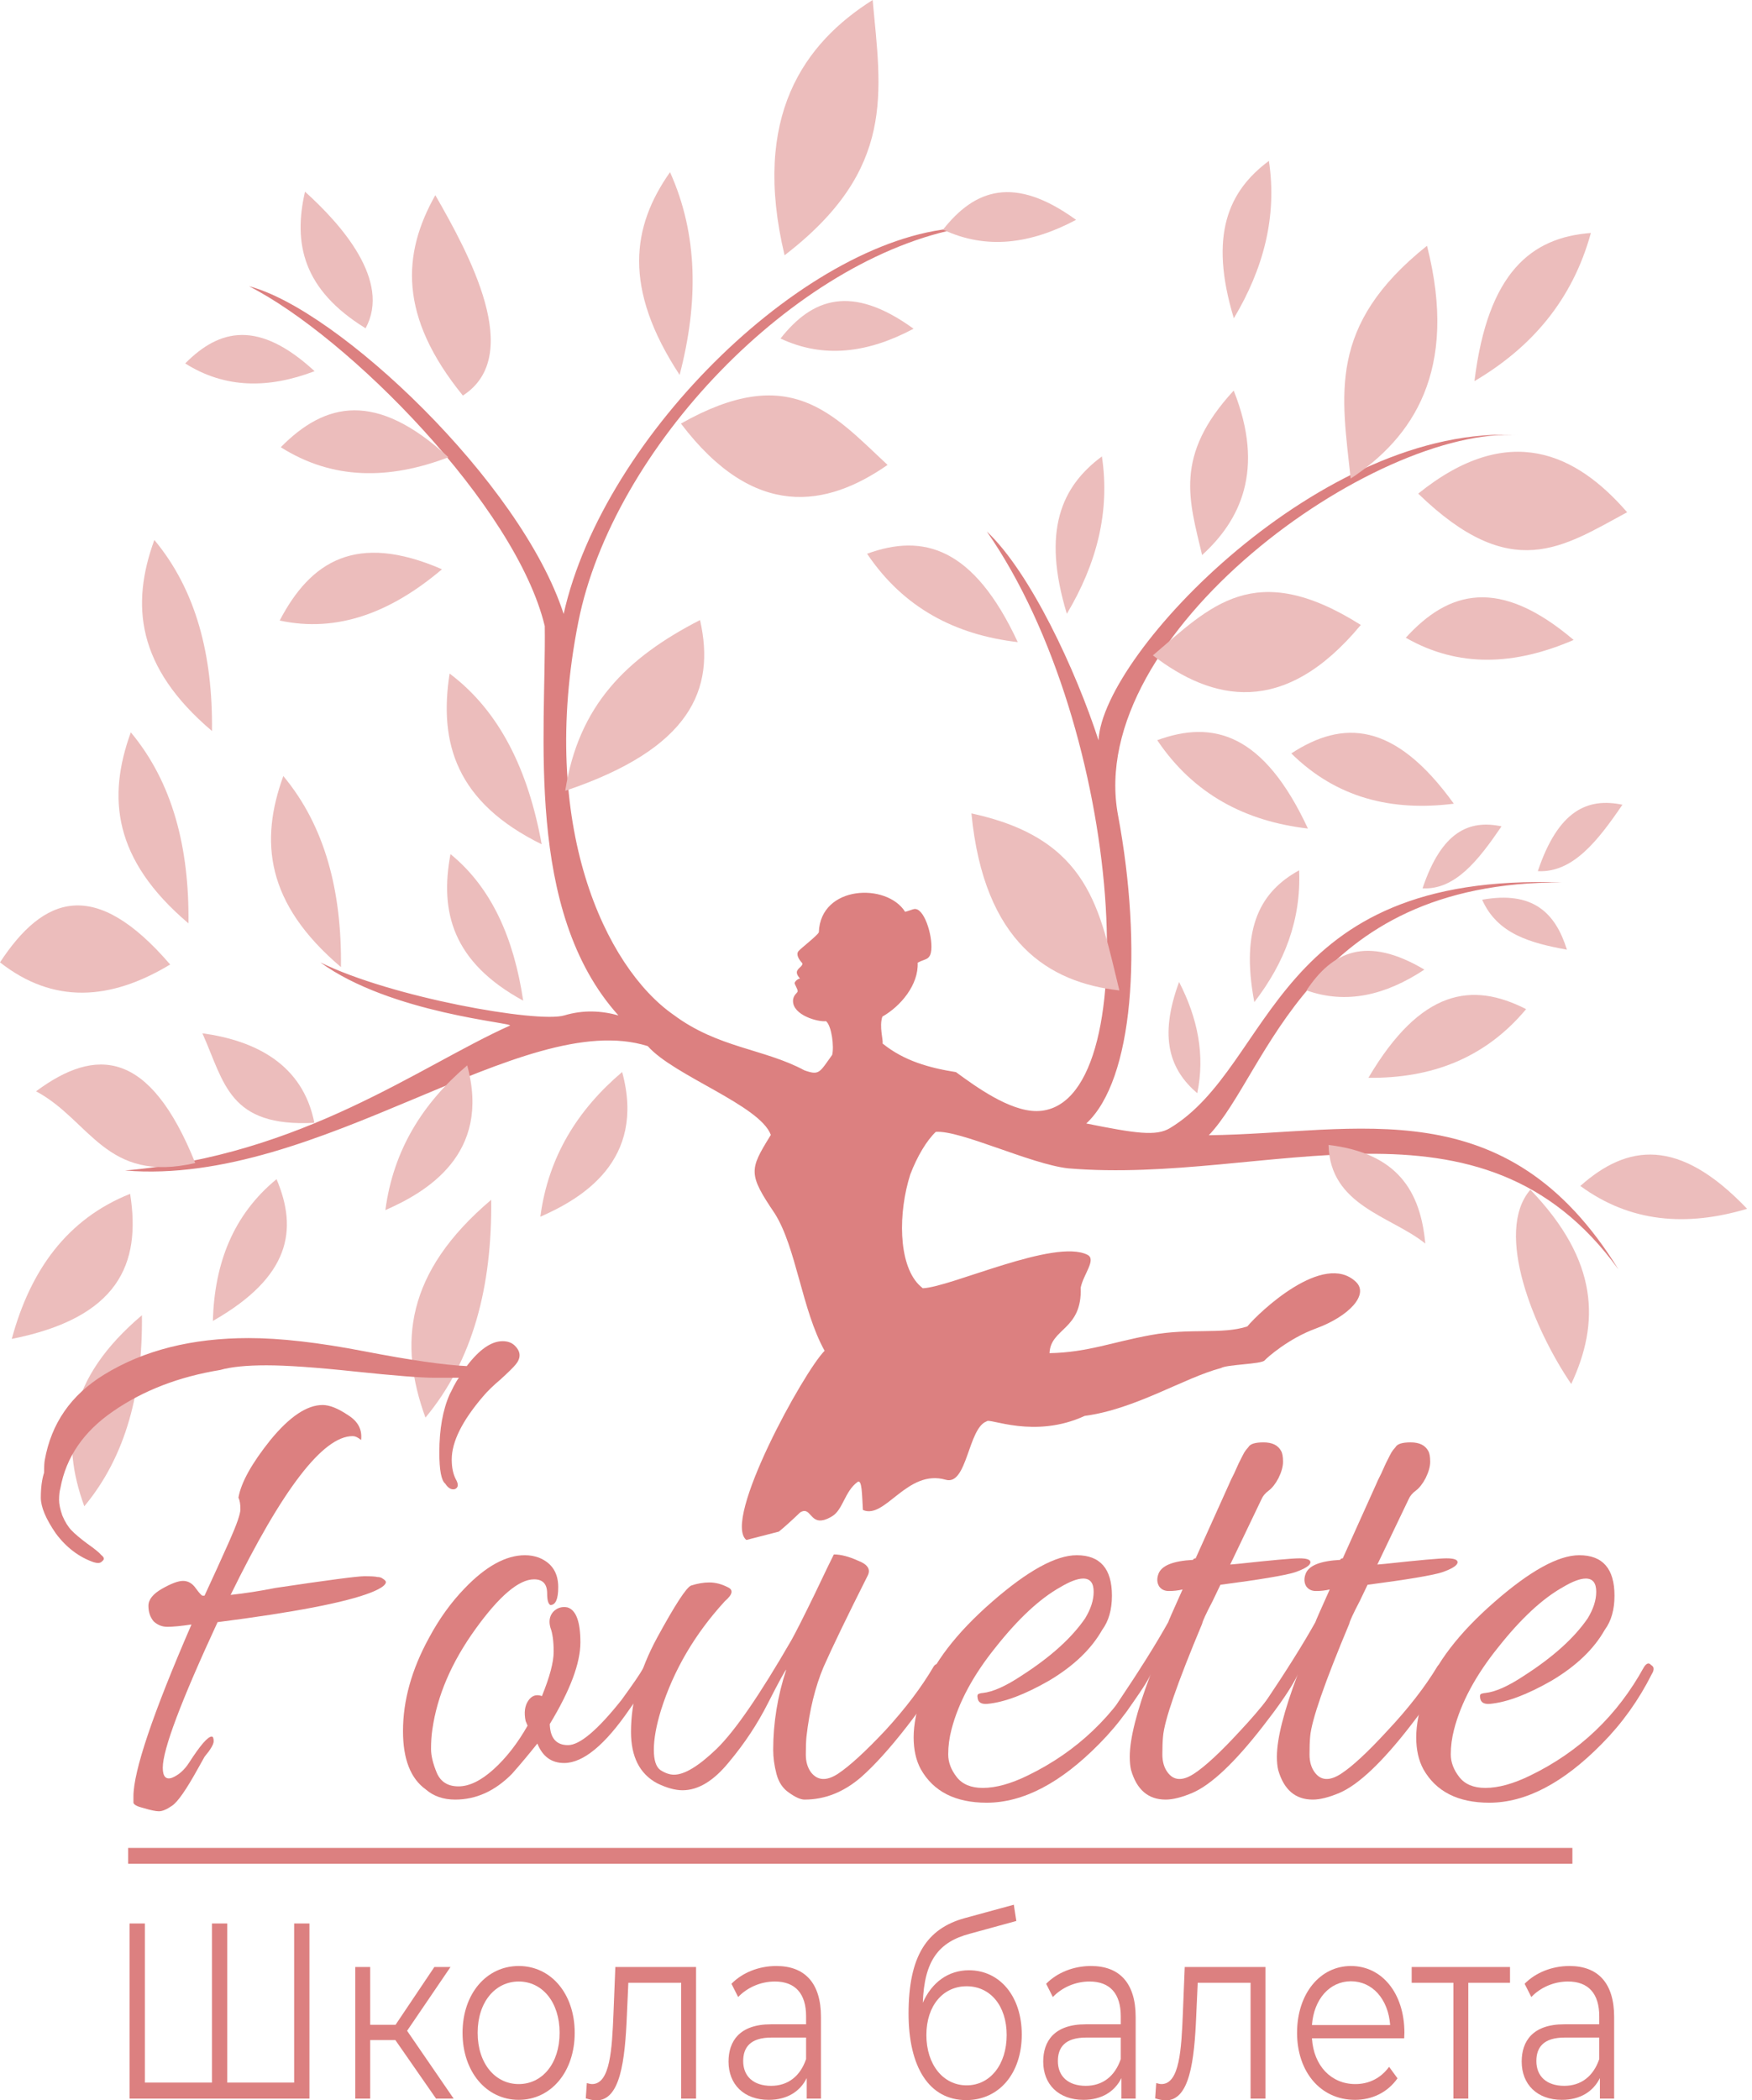 <svg width="111" height="133" viewBox="0 0 111 133" fill="none" xmlns="http://www.w3.org/2000/svg">
<g clip-path="url(#clip0)">
<path fill-rule="evenodd" clip-rule="evenodd" d="M76.587 71.886C80.371 67.903 82.764 55.793 98.982 55.882C80.528 55.196 80.75 67.437 74.12 71.438C73.255 71.96 71.961 71.774 68.823 71.142C71.807 68.389 72.411 60.046 70.834 51.623C68.685 40.148 87.131 26.894 96.259 27.558C83.866 26.747 69.857 41.333 69.599 46.879C68.167 42.46 65.278 36.246 62.519 33.653C71.229 46.155 72.72 70.309 65.672 70.356C63.96 70.363 61.813 68.804 60.565 67.889C58.893 67.624 57.283 67.186 55.914 66.076C55.975 65.879 55.689 65.019 55.903 64.375C57.055 63.724 58.204 62.365 58.139 60.963C58.553 60.735 58.787 60.789 58.936 60.465C59.204 59.794 58.736 57.888 58.13 57.598C57.916 57.496 57.811 57.616 57.345 57.739C56.186 55.89 51.983 56.048 51.878 59.035C51.788 59.245 50.736 60.049 50.589 60.229C50.423 60.43 50.595 60.742 50.832 60.994C50.879 61.195 50.508 61.302 50.485 61.557C50.473 61.7 50.587 61.857 50.684 61.96C50.487 62.013 50.36 62.165 50.347 62.244C50.334 62.334 50.531 62.601 50.538 62.763C50.542 62.877 50.247 62.988 50.242 63.378C50.231 64.285 51.822 64.728 52.333 64.663C52.697 64.963 52.853 66.299 52.723 66.799C51.916 67.923 51.913 68.111 50.969 67.779C48.42 66.406 45.5 66.369 42.672 64.26C38.37 61.266 34.083 52.29 36.639 39.391C38.818 28.398 50.319 16.345 61.042 14.416C51.348 14.782 38.254 27.485 35.71 38.877C33.009 30.513 21.365 19.559 15.777 18.127C22.071 21.322 32.693 32.057 34.514 39.646C34.61 46.358 33.214 57.68 39.181 64.299C38.085 63.994 36.936 63.943 35.752 64.299C34.07 64.8 24.778 63.157 20.297 60.942C24.763 64.192 32.677 64.776 32.302 64.945C26.577 67.512 19.196 73.154 7.92 74.119C20.243 75.147 33.101 63.751 41.038 66.242C42.7 68.127 48.14 69.981 48.837 71.865L48.801 71.925L48.775 71.967C47.48 74.067 47.4 74.351 49.087 76.843C50.449 78.997 50.809 82.969 52.245 85.535C50.93 86.84 45.739 96.266 47.287 97.516L49.346 96.986C49.724 96.679 50.167 96.276 50.701 95.766C51.359 95.372 51.309 96.469 52.18 96.255L52.216 96.246C52.394 96.192 52.566 96.113 52.728 96.009C53.408 95.596 53.516 94.445 54.322 93.849C54.622 93.628 54.609 94.655 54.67 95.615C56.077 96.245 57.467 92.996 59.918 93.702C61.284 94.093 61.329 90.422 62.513 90.004C62.657 89.762 65.534 91.133 68.723 89.658C71.932 89.237 75.028 87.241 77.355 86.63C77.738 86.397 79.924 86.388 80.124 86.143C80.255 85.983 81.65 84.751 83.357 84.129C85.486 83.35 86.743 81.972 85.909 81.175C83.856 79.209 79.768 83.097 79.024 83.995C77.429 84.515 75.421 84.081 72.922 84.538C70.439 84.99 68.916 85.636 66.494 85.687C66.555 84.095 68.57 84.224 68.469 81.535C68.645 80.683 69.482 79.754 68.895 79.457C66.821 78.409 60.259 81.503 58.466 81.576C58.37 81.5 58.278 81.418 58.19 81.329C56.908 79.979 56.9 76.797 57.671 74.372C58.114 73.211 58.71 72.224 59.287 71.674C60.835 71.551 65.272 73.711 67.669 73.983C80.352 75.051 93.816 68.322 102.54 80.386C95.412 68.821 86.014 71.774 76.587 71.886Z" fill="#DC8080"/>
<path fill-rule="evenodd" clip-rule="evenodd" d="M28.541 54.085C27.853 57.75 28.676 60.927 33.147 63.365C32.558 59.407 31.143 56.205 28.541 54.085Z" fill="#ECBDBC"/>
<path fill-rule="evenodd" clip-rule="evenodd" d="M0 60.94C3.392 63.601 7.009 63.352 10.781 61.075C5.994 55.51 2.755 56.742 0 60.94Z" fill="#ECBDBC"/>
<path fill-rule="evenodd" clip-rule="evenodd" d="M35.811 50.077C43.743 47.409 45.352 43.667 44.351 39.264C39.695 41.652 36.648 44.667 35.811 50.077Z" fill="#ECBDBC"/>
<path fill-rule="evenodd" clip-rule="evenodd" d="M43.058 23.741C44.255 19.166 44.23 14.85 42.45 10.903C40.035 14.333 39.445 18.234 43.058 23.741Z" fill="#ECBDBC"/>
<path fill-rule="evenodd" clip-rule="evenodd" d="M49.451 21.436C52.189 22.724 55.006 22.348 57.879 20.816C53.955 17.974 51.465 18.88 49.451 21.436Z" fill="#ECBDBC"/>
<path fill-rule="evenodd" clip-rule="evenodd" d="M11.735 23.014C14.263 24.612 17.017 24.613 19.931 23.505C16.4 20.251 13.913 20.806 11.735 23.014Z" fill="#ECBDBC"/>
<path fill-rule="evenodd" clip-rule="evenodd" d="M17.789 28.32C21.065 30.39 24.636 30.393 28.412 28.955C23.832 24.74 20.608 25.458 17.789 28.32Z" fill="#ECBDBC"/>
<path fill-rule="evenodd" clip-rule="evenodd" d="M100.123 75.098C103.281 77.414 106.844 77.691 110.69 76.545C106.349 71.988 103.094 72.458 100.123 75.098Z" fill="#ECBDBC"/>
<path fill-rule="evenodd" clip-rule="evenodd" d="M67.591 38.867C69.46 35.737 70.344 32.44 69.813 28.902C67.255 30.797 65.99 33.596 67.591 38.867Z" fill="#ECBDBC"/>
<path fill-rule="evenodd" clip-rule="evenodd" d="M78.171 20.154C80.042 17.024 80.926 13.727 80.393 10.189C77.837 12.084 76.57 14.883 78.171 20.154Z" fill="#ECBDBC"/>
<path fill-rule="evenodd" clip-rule="evenodd" d="M81.812 47.709C84.669 50.529 88.166 51.389 92.108 50.893C88.34 45.66 85.061 45.586 81.812 47.709Z" fill="#ECBDBC"/>
<path fill-rule="evenodd" clip-rule="evenodd" d="M13.486 83.646C18.388 80.855 18.882 77.881 17.521 74.668C14.773 76.925 13.586 80 13.486 83.646Z" fill="#ECBDBC"/>
<path fill-rule="evenodd" clip-rule="evenodd" d="M0.746 84.784C7.49 83.441 8.953 80.048 8.244 75.597C4.261 77.188 1.929 80.415 0.746 84.784Z" fill="#ECBDBC"/>
<path fill-rule="evenodd" clip-rule="evenodd" d="M59.747 14.54C62.484 15.828 65.302 15.453 68.175 13.921C64.251 11.078 61.761 11.985 59.747 14.54Z" fill="#ECBDBC"/>
<path fill-rule="evenodd" clip-rule="evenodd" d="M97.431 55.163C99.648 55.279 101.227 53.248 102.791 50.958C100.59 50.499 98.728 51.302 97.431 55.163Z" fill="#ECBDBC"/>
<path fill-rule="evenodd" clip-rule="evenodd" d="M82.776 62.714C85.298 63.612 87.782 63.023 90.244 61.398C86.569 59.221 84.408 60.254 82.776 62.714Z" fill="#ECBDBC"/>
<path fill-rule="evenodd" clip-rule="evenodd" d="M13.43 46.289C13.486 41.497 12.428 37.369 9.778 34.192C8.284 38.3 8.651 42.241 13.43 46.289Z" fill="#ECBDBC"/>
<path fill-rule="evenodd" clip-rule="evenodd" d="M11.94 58.47C11.996 53.679 10.938 49.551 8.288 46.374C6.794 50.482 7.161 54.423 11.94 58.47Z" fill="#ECBDBC"/>
<path fill-rule="evenodd" clip-rule="evenodd" d="M29.325 25.048C33.255 22.527 29.703 16.06 27.58 12.359C25.485 16.076 25.245 20.03 29.325 25.048Z" fill="#ECBDBC"/>
<path fill-rule="evenodd" clip-rule="evenodd" d="M49.708 16.164C56.801 10.717 55.816 5.831 55.288 0C50.946 2.74 47.604 7.366 49.708 16.164Z" fill="#ECBDBC"/>
<path fill-rule="evenodd" clip-rule="evenodd" d="M75.853 69.226C76.359 66.8 75.876 64.46 74.702 62.184C73.383 65.754 74.151 67.767 75.853 69.226Z" fill="#ECBDBC"/>
<path fill-rule="evenodd" clip-rule="evenodd" d="M86.697 68.25C90.661 68.293 94.072 67.032 96.689 63.901C93.284 62.161 90.025 62.61 86.697 68.25Z" fill="#ECBDBC"/>
<path fill-rule="evenodd" clip-rule="evenodd" d="M96.958 75.335C94.635 78.036 97.207 84.209 99.547 87.639C101.352 83.781 101.315 79.87 96.958 75.335Z" fill="#ECBDBC"/>
<path fill-rule="evenodd" clip-rule="evenodd" d="M61.545 51.506C62.346 59.736 66.488 62.222 70.919 62.718C69.663 57.618 69.065 53.124 61.545 51.506Z" fill="#ECBDBC"/>
<path fill-rule="evenodd" clip-rule="evenodd" d="M73.043 41.5C76.786 44.372 81.332 45.462 86.216 39.573C79.461 35.314 76.667 38.413 73.043 41.5Z" fill="#ECBDBC"/>
<path fill-rule="evenodd" clip-rule="evenodd" d="M93.416 24.134C97.019 22.012 99.621 19.012 100.791 14.753C97.041 15.035 94.265 17.216 93.416 24.134Z" fill="#ECBDBC"/>
<path fill-rule="evenodd" clip-rule="evenodd" d="M12.823 65.431C14.23 68.577 14.491 71.38 19.916 71.101C19.182 67.363 16.137 65.886 12.823 65.431Z" fill="#ECBDBC"/>
<path fill-rule="evenodd" clip-rule="evenodd" d="M24.416 76.628C26.974 75.504 31.141 73.111 29.6 67.465C26.785 69.853 24.919 72.822 24.416 76.628Z" fill="#ECBDBC"/>
<path fill-rule="evenodd" clip-rule="evenodd" d="M90.127 56.252C92.197 56.361 93.674 54.465 95.131 52.326C93.076 51.897 91.339 52.647 90.127 56.252Z" fill="#ECBDBC"/>
<path fill-rule="evenodd" clip-rule="evenodd" d="M17.72 39.294C21.368 40.081 24.77 38.787 28.002 36.048C22.568 33.691 19.679 35.544 17.72 39.294Z" fill="#ECBDBC"/>
<path fill-rule="evenodd" clip-rule="evenodd" d="M34.234 77.047C36.791 75.924 40.959 73.529 39.417 67.883C36.603 70.271 34.737 73.24 34.234 77.047Z" fill="#ECBDBC"/>
<path fill-rule="evenodd" clip-rule="evenodd" d="M21.602 61.24C21.658 56.449 20.6 52.32 17.95 49.142C16.456 53.251 16.823 57.191 21.602 61.24Z" fill="#ECBDBC"/>
<path fill-rule="evenodd" clip-rule="evenodd" d="M28.485 42.651C27.801 47.055 28.9 50.797 34.319 53.464C33.471 48.781 31.666 45.039 28.485 42.651Z" fill="#ECBDBC"/>
<path fill-rule="evenodd" clip-rule="evenodd" d="M43.141 26.822C47.805 32.963 52.386 32.113 56.232 29.44C52.725 26.166 50.046 22.923 43.141 26.822Z" fill="#ECBDBC"/>
<path fill-rule="evenodd" clip-rule="evenodd" d="M19.324 12.138C18.567 15.428 19.198 18.347 23.162 20.788C24.802 17.775 21.606 14.194 19.324 12.138Z" fill="#ECBDBC"/>
<path fill-rule="evenodd" clip-rule="evenodd" d="M54.935 35.065C57.258 38.512 60.536 40.199 64.481 40.661C61.676 34.629 58.476 33.77 54.935 35.065Z" fill="#ECBDBC"/>
<path fill-rule="evenodd" clip-rule="evenodd" d="M85.573 30.305C89.471 27.742 92.433 23.489 90.409 15.563C84.058 20.631 85.017 25.035 85.573 30.305Z" fill="#ECBDBC"/>
<path fill-rule="evenodd" clip-rule="evenodd" d="M89.852 31.257C95.78 37.008 99.028 34.62 103.089 32.437C99.888 28.749 95.609 26.621 89.852 31.257Z" fill="#ECBDBC"/>
<path fill-rule="evenodd" clip-rule="evenodd" d="M73.318 46.871C75.64 50.318 78.919 52.005 82.865 52.467C80.059 46.436 76.86 45.574 73.318 46.871Z" fill="#ECBDBC"/>
<path fill-rule="evenodd" clip-rule="evenodd" d="M89.065 40.383C92.406 42.299 95.974 42.135 99.7 40.523C94.988 36.523 91.791 37.391 89.065 40.383Z" fill="#ECBDBC"/>
<path fill-rule="evenodd" clip-rule="evenodd" d="M76.16 35.148C78.549 32.975 80.173 29.785 78.163 24.733C74.344 28.869 75.35 31.695 76.16 35.148Z" fill="#ECBDBC"/>
<path fill-rule="evenodd" clip-rule="evenodd" d="M2.284 69.104C5.718 70.935 6.702 74.964 12.371 73.645C9.477 66.457 6.08 66.289 2.284 69.104Z" fill="#ECBDBC"/>
<path fill-rule="evenodd" clip-rule="evenodd" d="M5.341 95.382C7.99 92.203 9.046 88.075 8.992 83.284C4.214 87.332 3.847 91.273 5.341 95.382Z" fill="#ECBDBC"/>
<path fill-rule="evenodd" clip-rule="evenodd" d="M84.172 72.502C84.254 76.365 88.15 77.006 90.301 78.746C89.995 75.418 88.532 73.022 84.172 72.502Z" fill="#ECBDBC"/>
<path fill-rule="evenodd" clip-rule="evenodd" d="M93.904 56.973C94.872 59.158 96.988 59.717 99.274 60.137C98.545 57.804 97.125 56.398 93.904 56.973Z" fill="#ECBDBC"/>
<path fill-rule="evenodd" clip-rule="evenodd" d="M79.469 63.456C81.376 60.988 82.443 58.247 82.307 55.112C79.918 56.422 78.564 58.681 79.469 63.456Z" fill="#ECBDBC"/>
<path fill-rule="evenodd" clip-rule="evenodd" d="M26.955 89.767C29.976 86.142 31.18 81.438 31.121 75.975C25.67 80.591 25.252 85.083 26.955 89.767Z" fill="#ECBDBC"/>
</g>
<path d="M13.413 109.964C13.495 109.964 13.537 110.062 13.537 110.259C13.537 110.457 13.344 110.785 12.958 111.245L12.545 111.984C11.801 113.331 11.25 114.12 10.892 114.35C10.561 114.58 10.286 114.695 10.066 114.695C9.873 114.695 9.556 114.629 9.115 114.498C8.702 114.399 8.481 114.284 8.454 114.153C8.454 114.021 8.454 113.89 8.454 113.759C8.454 112.149 9.68 108.518 12.132 102.867C11.47 102.965 10.961 103.015 10.603 103.015C10.272 103.015 9.983 102.9 9.735 102.67C9.514 102.407 9.404 102.078 9.404 101.684C9.404 101.29 9.694 100.928 10.272 100.6C10.851 100.271 11.291 100.107 11.595 100.107C11.925 100.107 12.201 100.271 12.421 100.6C12.641 100.896 12.779 101.043 12.834 101.043H12.958C13.537 99.795 14.06 98.645 14.528 97.594C14.997 96.542 15.231 95.869 15.231 95.573C15.231 95.244 15.19 94.998 15.107 94.834C15.272 93.881 15.947 92.665 17.132 91.187C18.344 89.708 19.446 88.969 20.438 88.969C20.879 88.969 21.416 89.183 22.049 89.61C22.683 90.004 22.959 90.53 22.876 91.187C22.683 91.022 22.504 90.94 22.339 90.94C20.465 90.94 17.89 94.292 14.611 100.994C15.52 100.896 16.471 100.748 17.462 100.551C20.768 100.058 22.642 99.811 23.083 99.811C23.523 99.811 23.799 99.828 23.909 99.861C24.047 99.861 24.157 99.894 24.24 99.959C24.35 100.025 24.419 100.091 24.446 100.156C24.474 100.353 24.157 100.583 23.496 100.846C21.898 101.471 18.661 102.095 13.785 102.719C11.47 107.713 10.313 110.785 10.313 111.935C10.313 112.494 10.506 112.707 10.892 112.576C11.305 112.411 11.663 112.099 11.966 111.639C12.683 110.522 13.165 109.964 13.413 109.964ZM29.571 86.505C30.369 85.453 31.127 84.928 31.843 84.928C32.174 84.928 32.436 85.026 32.629 85.223C32.821 85.421 32.918 85.618 32.918 85.815C32.918 86.012 32.835 86.209 32.67 86.406C32.505 86.603 32.188 86.915 31.719 87.343C31.251 87.737 30.879 88.098 30.604 88.427C29.281 89.971 28.62 91.302 28.62 92.419C28.62 92.912 28.703 93.322 28.868 93.651C29.061 93.98 29.047 94.193 28.827 94.292C28.606 94.357 28.4 94.242 28.207 93.947C27.959 93.749 27.835 93.092 27.835 91.975C27.835 90.497 28.055 89.265 28.496 88.279C28.551 88.18 28.634 88.016 28.744 87.786C28.882 87.523 28.992 87.343 29.075 87.244C28.882 87.244 28.358 87.244 27.504 87.244C26.678 87.244 25.011 87.113 22.504 86.85C20.025 86.587 18.151 86.456 16.884 86.456C15.617 86.456 14.639 86.554 13.95 86.751C11.333 87.178 9.074 88.049 7.173 89.363C5.299 90.645 4.184 92.271 3.825 94.242C3.77 94.439 3.743 94.686 3.743 94.982C3.743 95.244 3.812 95.573 3.949 95.967C4.115 96.362 4.308 96.674 4.528 96.904C4.748 97.134 5.079 97.413 5.52 97.741C5.988 98.07 6.291 98.316 6.429 98.481C6.594 98.612 6.622 98.727 6.512 98.826C6.429 98.924 6.332 98.974 6.222 98.974C6.14 98.974 6.043 98.957 5.933 98.924C4.996 98.596 4.197 97.988 3.536 97.101C2.903 96.181 2.586 95.425 2.586 94.834C2.586 94.209 2.655 93.684 2.792 93.257C2.792 92.895 2.806 92.632 2.834 92.468C3.247 90.135 4.5 88.328 6.594 87.047C9.101 85.503 12.159 84.731 15.768 84.731C17.752 84.731 20.19 85.01 23.083 85.568C25.975 86.127 28.138 86.439 29.571 86.505Z" fill="#DC8080"/>
<path d="M34.334 107.401C34.83 106.185 35.078 105.249 35.078 104.592C35.078 103.935 35.009 103.425 34.871 103.064C34.761 102.67 34.816 102.341 35.037 102.078C35.285 101.816 35.588 101.717 35.946 101.783C36.497 101.947 36.772 102.686 36.772 104C36.772 105.315 36.125 107.04 34.83 109.175C34.858 110.062 35.243 110.506 35.987 110.506C36.731 110.506 37.861 109.553 39.376 107.647C40.092 106.662 40.533 106.021 40.698 105.725C40.891 105.43 41.056 105.331 41.194 105.43C41.332 105.495 41.401 105.561 41.401 105.627C41.401 105.955 40.905 106.81 39.913 108.19C38.343 110.489 36.951 111.639 35.739 111.639C34.94 111.639 34.376 111.229 34.045 110.407C33.494 111.097 32.957 111.738 32.433 112.329C31.359 113.414 30.16 113.956 28.838 113.956C28.094 113.956 27.474 113.742 26.978 113.315C26.014 112.625 25.532 111.393 25.532 109.619C25.532 107.68 26.083 105.709 27.185 103.705C27.819 102.522 28.562 101.487 29.417 100.6C30.767 99.187 32.048 98.481 33.26 98.481C33.563 98.481 33.852 98.53 34.128 98.629C34.954 98.957 35.367 99.581 35.367 100.501C35.367 101.257 35.202 101.635 34.871 101.635C34.734 101.569 34.665 101.323 34.665 100.896C34.665 100.304 34.389 100.008 33.838 100.008C32.874 100.008 31.634 101.06 30.119 103.163C28.604 105.265 27.695 107.385 27.392 109.52C27.337 109.882 27.309 110.292 27.309 110.752C27.309 111.179 27.433 111.689 27.681 112.28C27.929 112.839 28.384 113.118 29.045 113.118C29.733 113.118 30.477 112.756 31.276 112.034C32.075 111.311 32.791 110.391 33.425 109.274L33.301 108.978C33.191 108.452 33.246 108.025 33.466 107.697C33.687 107.368 33.976 107.27 34.334 107.401Z" fill="#DC8080"/>
<path d="M59.69 105.922C59.277 106.81 58.533 107.943 57.459 109.323C56.384 110.703 55.42 111.771 54.566 112.526C53.464 113.479 52.266 113.956 50.971 113.956C50.723 113.956 50.392 113.808 49.979 113.512C49.593 113.249 49.332 112.855 49.194 112.329C49.056 111.804 48.987 111.294 48.987 110.802C48.987 109.093 49.263 107.401 49.814 105.725C49.731 105.791 49.345 106.497 48.657 107.845C47.995 109.159 47.169 110.407 46.177 111.59C45.213 112.773 44.235 113.364 43.243 113.364C42.775 113.364 42.238 113.216 41.632 112.921C40.529 112.329 39.978 111.245 39.978 109.668C39.978 107.73 40.529 105.742 41.632 103.705C42.761 101.635 43.477 100.534 43.78 100.403C44.194 100.271 44.579 100.206 44.937 100.206C45.323 100.206 45.709 100.304 46.094 100.501C46.48 100.666 46.425 100.961 45.929 101.388C44.028 103.458 42.678 105.758 41.879 108.288C41.576 109.274 41.425 110.112 41.425 110.802C41.425 111.459 41.563 111.886 41.838 112.083C42.141 112.28 42.43 112.379 42.706 112.379C43.367 112.379 44.263 111.836 45.392 110.752C46.549 109.635 48.133 107.335 50.144 103.853C50.42 103.36 50.902 102.407 51.591 100.994C52.279 99.549 52.693 98.694 52.83 98.431C53.271 98.431 53.781 98.563 54.359 98.826C54.965 99.056 55.172 99.368 54.979 99.762C53.657 102.39 52.72 104.329 52.169 105.577C51.646 106.826 51.288 108.288 51.095 109.964C51.067 110.259 51.053 110.637 51.053 111.097C51.053 111.557 51.164 111.935 51.384 112.231C51.797 112.756 52.362 112.789 53.078 112.329C53.822 111.836 54.828 110.917 56.095 109.569C57.362 108.19 58.382 106.842 59.153 105.528C59.263 105.364 59.387 105.331 59.525 105.43C59.69 105.495 59.773 105.577 59.773 105.676C59.773 105.742 59.745 105.824 59.69 105.922Z" fill="#DC8080"/>
<path d="M68.216 98.481C69.704 98.481 70.448 99.335 70.448 101.043C70.448 101.931 70.241 102.653 69.828 103.212C69.139 104.428 68.023 105.495 66.48 106.415C64.938 107.302 63.629 107.795 62.554 107.894C62.169 107.927 61.962 107.795 61.935 107.5C61.907 107.368 61.935 107.286 62.017 107.253C62.127 107.22 62.21 107.204 62.265 107.204C62.899 107.138 63.712 106.777 64.703 106.12C66.549 104.937 67.899 103.721 68.753 102.473C69.111 101.881 69.29 101.323 69.29 100.797C69.29 100.238 69.07 99.959 68.629 99.959C68.271 99.959 67.789 100.14 67.183 100.501C65.888 101.224 64.524 102.489 63.092 104.296C61.659 106.07 60.722 107.812 60.282 109.52C60.144 110.046 60.075 110.572 60.075 111.097C60.075 111.59 60.254 112.066 60.612 112.526C60.97 112.986 61.521 113.216 62.265 113.216C63.092 113.216 64.042 112.954 65.117 112.428C68.23 110.917 70.627 108.633 72.307 105.577C72.472 105.315 72.624 105.265 72.762 105.43C72.872 105.495 72.927 105.577 72.927 105.676C72.927 105.775 72.886 105.89 72.803 106.021C71.977 107.664 70.93 109.126 69.662 110.407C67.21 112.904 64.827 114.153 62.513 114.153C60.53 114.153 59.138 113.446 58.34 112.034C58.036 111.475 57.885 110.802 57.885 110.013C57.885 109.224 58.064 108.288 58.422 107.204C59.111 105.331 60.585 103.409 62.844 101.438C65.103 99.466 66.894 98.481 68.216 98.481Z" fill="#DC8080"/>
<path d="M78.478 99.023C80.6 98.793 81.881 98.678 82.322 98.678C82.79 98.678 83.024 98.76 83.024 98.924C83.024 99.121 82.693 99.335 82.032 99.565C81.399 99.762 79.828 100.025 77.321 100.353C77.183 100.649 77.018 100.994 76.825 101.388C76.412 102.177 76.192 102.653 76.164 102.818C74.594 106.563 73.767 108.945 73.685 109.964C73.657 110.259 73.643 110.637 73.643 111.097C73.643 111.557 73.754 111.935 73.974 112.231C74.36 112.756 74.911 112.789 75.627 112.329C76.343 111.869 77.335 110.949 78.602 109.569C79.897 108.19 80.944 106.842 81.743 105.528C81.853 105.364 81.991 105.331 82.156 105.43C82.569 105.66 81.853 106.957 80.007 109.323C78.244 111.59 76.77 112.986 75.586 113.512C74.897 113.808 74.318 113.956 73.85 113.956C72.748 113.956 72.018 113.331 71.66 112.083C71.605 111.853 71.577 111.574 71.577 111.245C71.577 110.095 72.018 108.354 72.9 106.021C72.762 106.382 72.225 107.204 71.288 108.485C71.04 108.814 70.847 108.814 70.709 108.485C70.682 108.42 70.668 108.337 70.668 108.239C70.668 108.107 70.723 107.96 70.833 107.795C72.183 105.791 73.244 104.099 74.015 102.719C74.015 102.686 74.318 101.996 74.924 100.649C74.649 100.715 74.36 100.748 74.057 100.748C73.781 100.748 73.575 100.649 73.437 100.452C73.299 100.222 73.285 99.959 73.395 99.663C73.588 99.138 74.318 98.842 75.586 98.776C75.613 98.711 75.668 98.678 75.751 98.678L77.817 94.094C77.927 93.832 78.051 93.569 78.189 93.306C78.327 93.01 78.423 92.797 78.478 92.665C78.561 92.501 78.644 92.337 78.726 92.172C78.809 92.008 78.878 91.893 78.933 91.827C78.988 91.762 79.043 91.696 79.098 91.63C79.208 91.433 79.525 91.335 80.049 91.335C80.6 91.335 80.972 91.515 81.164 91.877C81.247 92.008 81.288 92.238 81.288 92.567C81.288 92.862 81.192 93.207 80.999 93.602C80.806 93.963 80.6 94.226 80.379 94.39C80.159 94.554 80.007 94.735 79.925 94.932L77.941 99.072L78.478 99.023Z" fill="#DC8080"/>
<path d="M87.8 99.023C89.922 98.793 91.203 98.678 91.644 98.678C92.112 98.678 92.346 98.76 92.346 98.924C92.346 99.121 92.016 99.335 91.354 99.565C90.721 99.762 89.15 100.025 86.643 100.353C86.506 100.649 86.34 100.994 86.147 101.388C85.734 102.177 85.514 102.653 85.486 102.818C83.916 106.563 83.09 108.945 83.007 109.964C82.979 110.259 82.966 110.637 82.966 111.097C82.966 111.557 83.076 111.935 83.296 112.231C83.682 112.756 84.233 112.789 84.949 112.329C85.665 111.869 86.657 110.949 87.924 109.569C89.219 108.19 90.266 106.842 91.065 105.528C91.175 105.364 91.313 105.331 91.478 105.43C91.892 105.66 91.175 106.957 89.329 109.323C87.566 111.59 86.092 112.986 84.908 113.512C84.219 113.808 83.641 113.956 83.172 113.956C82.07 113.956 81.34 113.331 80.982 112.083C80.927 111.853 80.899 111.574 80.899 111.245C80.899 110.095 81.34 108.354 82.222 106.021C82.084 106.382 81.547 107.204 80.61 108.485C80.362 108.814 80.169 108.814 80.031 108.485C80.004 108.42 79.99 108.337 79.99 108.239C79.99 108.107 80.045 107.96 80.156 107.795C81.505 105.791 82.566 104.099 83.338 102.719C83.338 102.686 83.641 101.996 84.247 100.649C83.971 100.715 83.682 100.748 83.379 100.748C83.103 100.748 82.897 100.649 82.759 100.452C82.621 100.222 82.607 99.959 82.718 99.663C82.91 99.138 83.641 98.842 84.908 98.776C84.935 98.711 84.99 98.678 85.073 98.678L87.139 94.094C87.249 93.832 87.374 93.569 87.511 93.306C87.649 93.01 87.745 92.797 87.8 92.665C87.883 92.501 87.966 92.337 88.049 92.172C88.131 92.008 88.2 91.893 88.255 91.827C88.31 91.762 88.365 91.696 88.42 91.63C88.531 91.433 88.847 91.335 89.371 91.335C89.922 91.335 90.294 91.515 90.487 91.877C90.569 92.008 90.611 92.238 90.611 92.567C90.611 92.862 90.514 93.207 90.321 93.602C90.129 93.963 89.922 94.226 89.701 94.39C89.481 94.554 89.329 94.735 89.247 94.932L87.263 99.072L87.8 99.023Z" fill="#DC8080"/>
<path d="M100.057 98.481C101.544 98.481 102.288 99.335 102.288 101.043C102.288 101.931 102.082 102.653 101.668 103.212C100.98 104.428 99.864 105.495 98.321 106.415C96.778 107.302 95.47 107.795 94.395 107.894C94.01 107.927 93.803 107.795 93.775 107.5C93.748 107.368 93.775 107.286 93.858 107.253C93.968 107.22 94.051 107.204 94.106 107.204C94.74 107.138 95.552 106.777 96.544 106.12C98.39 104.937 99.74 103.721 100.594 102.473C100.952 101.881 101.131 101.323 101.131 100.797C101.131 100.238 100.911 99.959 100.47 99.959C100.112 99.959 99.63 100.14 99.024 100.501C97.729 101.224 96.365 102.489 94.933 104.296C93.5 106.07 92.563 107.812 92.123 109.52C91.985 110.046 91.916 110.572 91.916 111.097C91.916 111.59 92.095 112.066 92.453 112.526C92.811 112.986 93.362 113.216 94.106 113.216C94.933 113.216 95.883 112.954 96.957 112.428C100.071 110.917 102.467 108.633 104.148 105.577C104.313 105.315 104.465 105.265 104.602 105.43C104.713 105.495 104.768 105.577 104.768 105.676C104.768 105.775 104.726 105.89 104.644 106.021C103.817 107.664 102.77 109.126 101.503 110.407C99.051 112.904 96.668 114.153 94.354 114.153C92.37 114.153 90.979 113.446 90.18 112.034C89.877 111.475 89.726 110.802 89.726 110.013C89.726 109.224 89.905 108.288 90.263 107.204C90.952 105.331 92.425 103.409 94.685 101.438C96.944 99.466 98.734 98.481 100.057 98.481Z" fill="#DC8080"/>
<line x1="8.117" y1="117.515" x2="99.621" y2="117.515" stroke="#DC8080"/>
<path d="M18.636 121.8V131.875H14.399V121.8H13.429V131.875H9.178V121.8H8.209V132.889H19.605V121.8H18.636Z" fill="#DC8080"/>
<path d="M27.625 132.889H28.741L25.792 128.596L28.541 124.557H27.519L25.061 128.216H23.454V124.557H22.511V132.889H23.454V129.182H25.048L27.625 132.889Z" fill="#DC8080"/>
<path d="M32.865 132.968C34.911 132.968 36.411 131.194 36.411 128.723C36.411 126.252 34.911 124.493 32.865 124.493C30.82 124.493 29.305 126.252 29.305 128.723C29.305 131.194 30.82 132.968 32.865 132.968ZM32.865 131.97C31.377 131.97 30.262 130.671 30.262 128.723C30.262 126.774 31.377 125.475 32.865 125.475C34.353 125.475 35.455 126.774 35.455 128.723C35.455 130.671 34.353 131.97 32.865 131.97Z" fill="#DC8080"/>
<path d="M38.986 124.557L38.866 127.535C38.773 129.737 38.667 131.97 37.511 131.97C37.419 131.97 37.299 131.939 37.179 131.907L37.113 132.873C37.365 132.952 37.578 133 37.791 133C39.291 133 39.597 130.529 39.717 127.614L39.809 125.555H43.157V132.889H44.1V124.557H38.986Z" fill="#DC8080"/>
<path d="M49.185 124.493C48.083 124.493 47.046 124.905 46.342 125.618L46.767 126.458C47.339 125.856 48.189 125.475 49.092 125.475C50.394 125.475 51.071 126.252 51.071 127.677V128.184H48.853C46.847 128.184 46.157 129.261 46.157 130.545C46.157 131.986 47.126 132.968 48.707 132.968C49.862 132.968 50.686 132.446 51.111 131.59V132.889H52.014V127.725C52.014 125.571 50.991 124.493 49.185 124.493ZM48.853 132.081C47.737 132.081 47.086 131.479 47.086 130.513C47.086 129.658 47.525 129.024 48.879 129.024H51.071V130.386C50.699 131.479 49.916 132.081 48.853 132.081Z" fill="#DC8080"/>
<path d="M61.388 124.763C60.073 124.763 59.024 125.539 58.466 126.822C58.559 124.161 59.462 122.973 61.441 122.45L64.39 121.642L64.231 120.612L61.096 121.468C58.718 122.133 57.563 123.876 57.563 127.503C57.563 130.893 58.864 132.984 61.216 132.984C63.301 132.984 64.736 131.289 64.736 128.834C64.736 126.426 63.354 124.763 61.388 124.763ZM61.242 132.05C59.755 132.05 58.692 130.735 58.692 128.865C58.692 127.012 59.741 125.776 61.242 125.776C62.743 125.776 63.779 127.012 63.779 128.865C63.779 130.735 62.73 132.05 61.242 132.05Z" fill="#DC8080"/>
<path d="M69.122 124.493C68.02 124.493 66.984 124.905 66.28 125.618L66.705 126.458C67.276 125.856 68.126 125.475 69.029 125.475C70.331 125.475 71.008 126.252 71.008 127.677V128.184H68.79C66.784 128.184 66.094 129.261 66.094 130.545C66.094 131.986 67.063 132.968 68.644 132.968C69.8 132.968 70.623 132.446 71.048 131.59V132.889H71.951V127.725C71.951 125.571 70.929 124.493 69.122 124.493ZM68.79 132.081C67.674 132.081 67.023 131.479 67.023 130.513C67.023 129.658 67.462 129.024 68.817 129.024H71.008V130.386C70.636 131.479 69.853 132.081 68.79 132.081Z" fill="#DC8080"/>
<path d="M75.06 124.557L74.94 127.535C74.847 129.737 74.741 131.97 73.585 131.97C73.492 131.97 73.373 131.939 73.253 131.907L73.187 132.873C73.439 132.952 73.652 133 73.864 133C75.365 133 75.671 130.529 75.79 127.614L75.883 125.555H79.231V132.889H80.174V124.557H75.06Z" fill="#DC8080"/>
<path d="M88.978 128.723C88.978 126.22 87.557 124.493 85.591 124.493C83.625 124.493 82.177 126.252 82.177 128.723C82.177 131.194 83.665 132.968 85.843 132.968C86.946 132.968 87.915 132.493 88.54 131.606L88.008 130.877C87.477 131.606 86.72 131.97 85.87 131.97C84.342 131.97 83.227 130.814 83.12 129.071H88.965C88.965 128.945 88.978 128.818 88.978 128.723ZM85.591 125.46C86.959 125.46 87.955 126.6 88.075 128.232H83.12C83.24 126.6 84.236 125.46 85.591 125.46Z" fill="#DC8080"/>
<path d="M95.669 124.557H89.439V125.555H92.082V132.889H93.026V125.555H95.669V124.557Z" fill="#DC8080"/>
<path d="M99.437 124.493C98.334 124.493 97.298 124.905 96.594 125.618L97.019 126.458C97.59 125.856 98.44 125.475 99.344 125.475C100.645 125.475 101.323 126.252 101.323 127.677V128.184H99.105C97.099 128.184 96.408 129.261 96.408 130.545C96.408 131.986 97.378 132.968 98.958 132.968C100.114 132.968 100.938 132.446 101.363 131.59V132.889H102.266V127.725C102.266 125.571 101.243 124.493 99.437 124.493ZM99.105 132.081C97.989 132.081 97.338 131.479 97.338 130.513C97.338 129.658 97.776 129.024 99.131 129.024H101.323V130.386C100.951 131.479 100.167 132.081 99.105 132.081Z" fill="#DC8080"/>
<defs>
<clipPath id="clip0">
<rect width="110.69" height="97.516" fill="white"/>
</clipPath>
</defs>
</svg>
